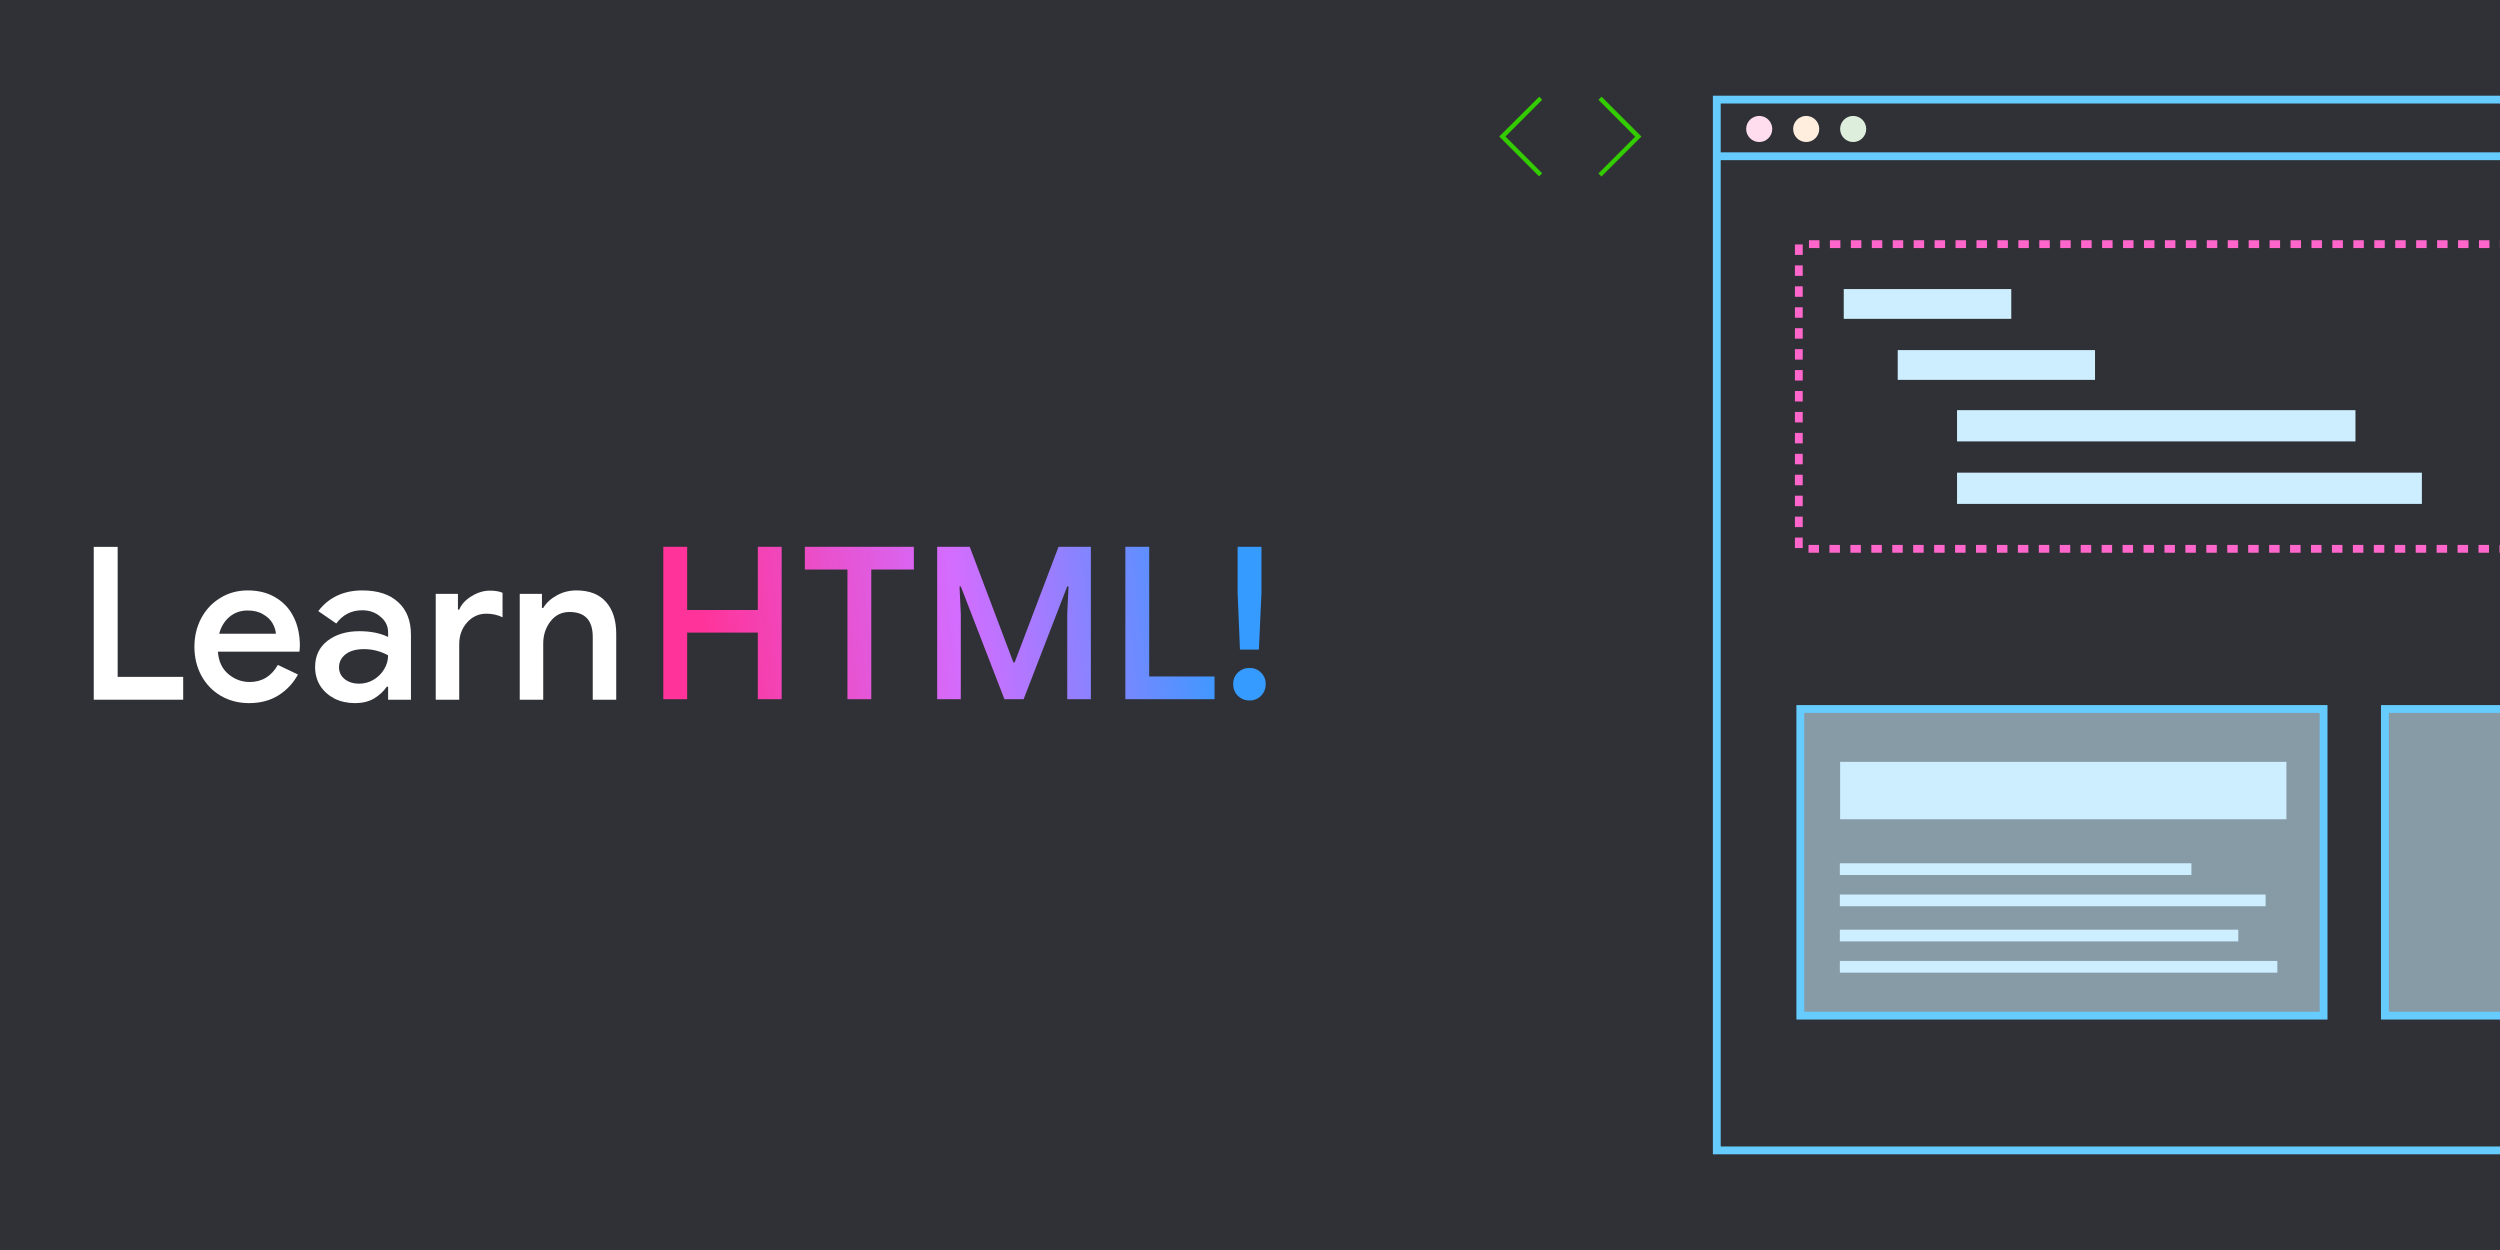 <svg width="320" height="160" viewBox="0 0 320 160" fill="none" xmlns="http://www.w3.org/2000/svg">
<rect x="0" y="0" width="320" height="160" fill="#808080" stroke="none"/>
<g clip-path="url(#clip0_2212_59146)">
<g clip-path="url(#clip1_2212_59146)">
<path d="M320 0H0V160H320V0Z" fill="#303136"/>
<path d="M197 22.575L191.9 17.475L197.025 12.375L197.4 12.775L192.7 17.475L197.4 22.175L197 22.575ZM204.975 22.6L204.6 22.2L209.3 17.5L204.6 12.775L205 12.375L210.1 17.475L204.975 22.6Z" fill="#33CC00"/>
<path d="M383 19.5H219.5V20.5H383V19.5Z" fill="#66CCFF"/>
<path d="M257.443 37H236V40.812H257.443V37Z" fill="#CCEEFF"/>
<path d="M268.164 44.812H242.909V48.624H268.164V44.812Z" fill="#CCEEFF"/>
<path d="M301.5 52.5H250.5V56.5H301.5V52.5Z" fill="#CCEEFF"/>
<path d="M310 60.5H250.5V64.5H310V60.5Z" fill="#CCEEFF"/>
<path d="M372.25 90.75H305.27V130.003H372.25V90.75Z" fill="#CCEEFF" fill-opacity="0.56" stroke="#66CCFF"/>
<path d="M382.75 12.75H219.75V147.25H382.75V12.75Z" stroke="#66CCFF"/>
<path d="M372.25 31.25H230.25V70.25H372.25V31.25Z" stroke="#FF66CC" stroke-dasharray="1.34 1.34"/>
<path d="M292.659 97.516H235.535V104.865H292.659V97.516Z" fill="#CCEEFF"/>
<path d="M297.42 90.75H230.44V130.003H297.42V90.75Z" fill="#CCEEFF" fill-opacity="0.56" stroke="#66CCFF"/>
<path d="M280.5 110.5H235.5V112H280.5V110.5Z" fill="#CCEEFF"/>
<path d="M290 114.5H235.5V116H290V114.5Z" fill="#CCEEFF"/>
<path d="M286.5 119H235.5V120.5H286.5V119Z" fill="#CCEEFF"/>
<path d="M291.5 123H235.5V124.5H291.5V123Z" fill="#CCEEFF"/>
<path d="M225.179 18.179C226.102 18.179 226.849 17.431 226.849 16.509C226.849 15.586 226.102 14.838 225.179 14.838C224.257 14.838 223.509 15.586 223.509 16.509C223.509 17.431 224.257 18.179 225.179 18.179Z" fill="#FFDDEE"/>
<path d="M231.192 18.179C232.115 18.179 232.862 17.431 232.862 16.509C232.862 15.586 232.115 14.838 231.192 14.838C230.27 14.838 229.522 15.586 229.522 16.509C229.522 17.431 230.27 18.179 231.192 18.179Z" fill="#FFEEDD"/>
<path d="M237.205 18.179C238.127 18.179 238.875 17.431 238.875 16.509C238.875 15.586 238.127 14.838 237.205 14.838C236.282 14.838 235.535 15.586 235.535 16.509C235.535 17.431 236.282 18.179 237.205 18.179Z" fill="#DDEEDD"/>
<path d="M84.903 69.989H87.955V78.082H97.002V69.989H100.054V89.5H97.002V80.971H87.955V89.5H84.903V69.989ZM108.472 72.904H103.022V69.989H116.974V72.904H111.524V89.5H108.472V72.904ZM119.957 69.989H124.126L129.713 84.785H129.876L135.49 69.989H139.632V89.5H136.607V78.573L136.77 75.058H136.607L131.021 89.5H128.568L122.982 75.058H122.818L122.982 78.573V89.5H119.957V69.989ZM144.044 69.989H147.096V86.584H155.462V89.5H144.044V69.989ZM158.415 75.902V69.989H161.467V75.902L161.14 83.15H158.715L158.415 75.902ZM159.941 89.663C159.36 89.663 158.86 89.463 158.442 89.064C158.043 88.646 157.843 88.147 157.843 87.565C157.843 86.984 158.043 86.493 158.442 86.094C158.86 85.694 159.36 85.495 159.941 85.495C160.522 85.495 161.013 85.694 161.413 86.094C161.812 86.493 162.012 86.984 162.012 87.565C162.012 88.147 161.812 88.646 161.413 89.064C161.013 89.463 160.522 89.663 159.941 89.663Z" fill="url(#paint0_linear_2212_59146)"/>
<path d="M12 70H15.06V86.639H23.448V89.563H12V70Z" fill="white"/>
<path d="M31.88 90C30.55 90 29.348 89.691 28.273 89.071C27.217 88.451 26.388 87.596 25.787 86.502C25.186 85.391 24.885 84.153 24.885 82.787C24.885 81.475 25.168 80.273 25.732 79.18C26.315 78.069 27.126 77.195 28.164 76.558C29.202 75.901 30.386 75.574 31.716 75.574C33.082 75.574 34.266 75.874 35.268 76.475C36.288 77.076 37.062 77.915 37.59 78.989C38.118 80.046 38.383 81.266 38.383 82.65C38.383 82.814 38.373 82.978 38.355 83.142C38.337 83.306 38.328 83.397 38.328 83.415H27.891C27.982 84.654 28.428 85.61 29.23 86.284C30.031 86.958 30.942 87.295 31.962 87.295C33.528 87.295 34.73 86.567 35.568 85.109L38.137 86.339C37.535 87.45 36.698 88.343 35.623 89.016C34.566 89.672 33.319 90 31.88 90ZM35.322 81.12C35.286 80.683 35.14 80.237 34.885 79.781C34.63 79.326 34.23 78.944 33.683 78.634C33.155 78.306 32.49 78.142 31.689 78.142C30.796 78.142 30.022 78.415 29.366 78.962C28.729 79.508 28.291 80.228 28.055 81.12H35.322Z" fill="white"/>
<path d="M45.443 90C44.477 90 43.603 89.808 42.82 89.426C42.055 89.025 41.445 88.479 40.989 87.787C40.552 87.076 40.334 86.275 40.334 85.382C40.334 83.962 40.862 82.841 41.918 82.022C42.993 81.202 44.35 80.793 45.989 80.793C47.428 80.793 48.658 81.038 49.678 81.53V80.957C49.678 80.136 49.35 79.463 48.694 78.934C48.057 78.388 47.282 78.115 46.372 78.115C44.987 78.115 43.876 78.68 43.038 79.808L40.743 78.224C41.381 77.368 42.173 76.712 43.12 76.257C44.086 75.802 45.169 75.574 46.372 75.574C48.357 75.574 49.887 76.075 50.962 77.076C52.055 78.06 52.601 79.454 52.601 81.257V89.563H49.678V87.896H49.514C49.077 88.516 48.521 89.025 47.847 89.426C47.173 89.808 46.372 90 45.443 90ZM45.935 87.513C46.608 87.513 47.228 87.35 47.792 87.022C48.375 86.676 48.831 86.23 49.159 85.683C49.505 85.118 49.678 84.517 49.678 83.88C48.712 83.352 47.683 83.088 46.59 83.088C45.589 83.088 44.805 83.306 44.241 83.743C43.676 84.18 43.394 84.736 43.394 85.41C43.394 86.029 43.639 86.539 44.131 86.94C44.641 87.323 45.242 87.513 45.935 87.513Z" fill="white"/>
<path d="M55.774 76.011H58.616V78.033H58.78C59.071 77.341 59.599 76.767 60.364 76.311C61.129 75.838 61.913 75.601 62.714 75.601C63.37 75.601 63.907 75.692 64.326 75.874V79.016C63.707 78.707 63.015 78.552 62.249 78.552C61.266 78.552 60.437 78.934 59.763 79.7C59.107 80.447 58.78 81.366 58.78 82.459V89.563H55.774V76.011Z" fill="white"/>
<path d="M66.527 76.011H69.369V77.814H69.533C69.934 77.159 70.517 76.621 71.282 76.202C72.047 75.783 72.875 75.574 73.768 75.574C75.444 75.574 76.71 76.066 77.566 77.049C78.44 78.033 78.877 79.39 78.877 81.12V89.563H75.872V81.53C75.872 79.399 74.879 78.334 72.894 78.334C71.892 78.334 71.081 78.734 70.462 79.535C69.843 80.337 69.533 81.284 69.533 82.377V89.563H66.527V76.011Z" fill="white"/>
</g>
</g>
<defs>
<linearGradient id="paint0_linear_2212_59146" x1="85.5" y1="89.5" x2="161.565" y2="80.459" gradientUnits="userSpaceOnUse">
<stop offset="0.068" stop-color="#FF3399"/>
<stop offset="0.5" stop-color="#D36DFF"/>
<stop offset="0.943" stop-color="#359BFF"/>
</linearGradient>
<clipPath id="clip0_2212_59146">
<rect width="320" height="160" fill="white"/>
</clipPath>
<clipPath id="clip1_2212_59146">
<rect width="320" height="160" fill="white"/>
</clipPath>
</defs>
</svg>
